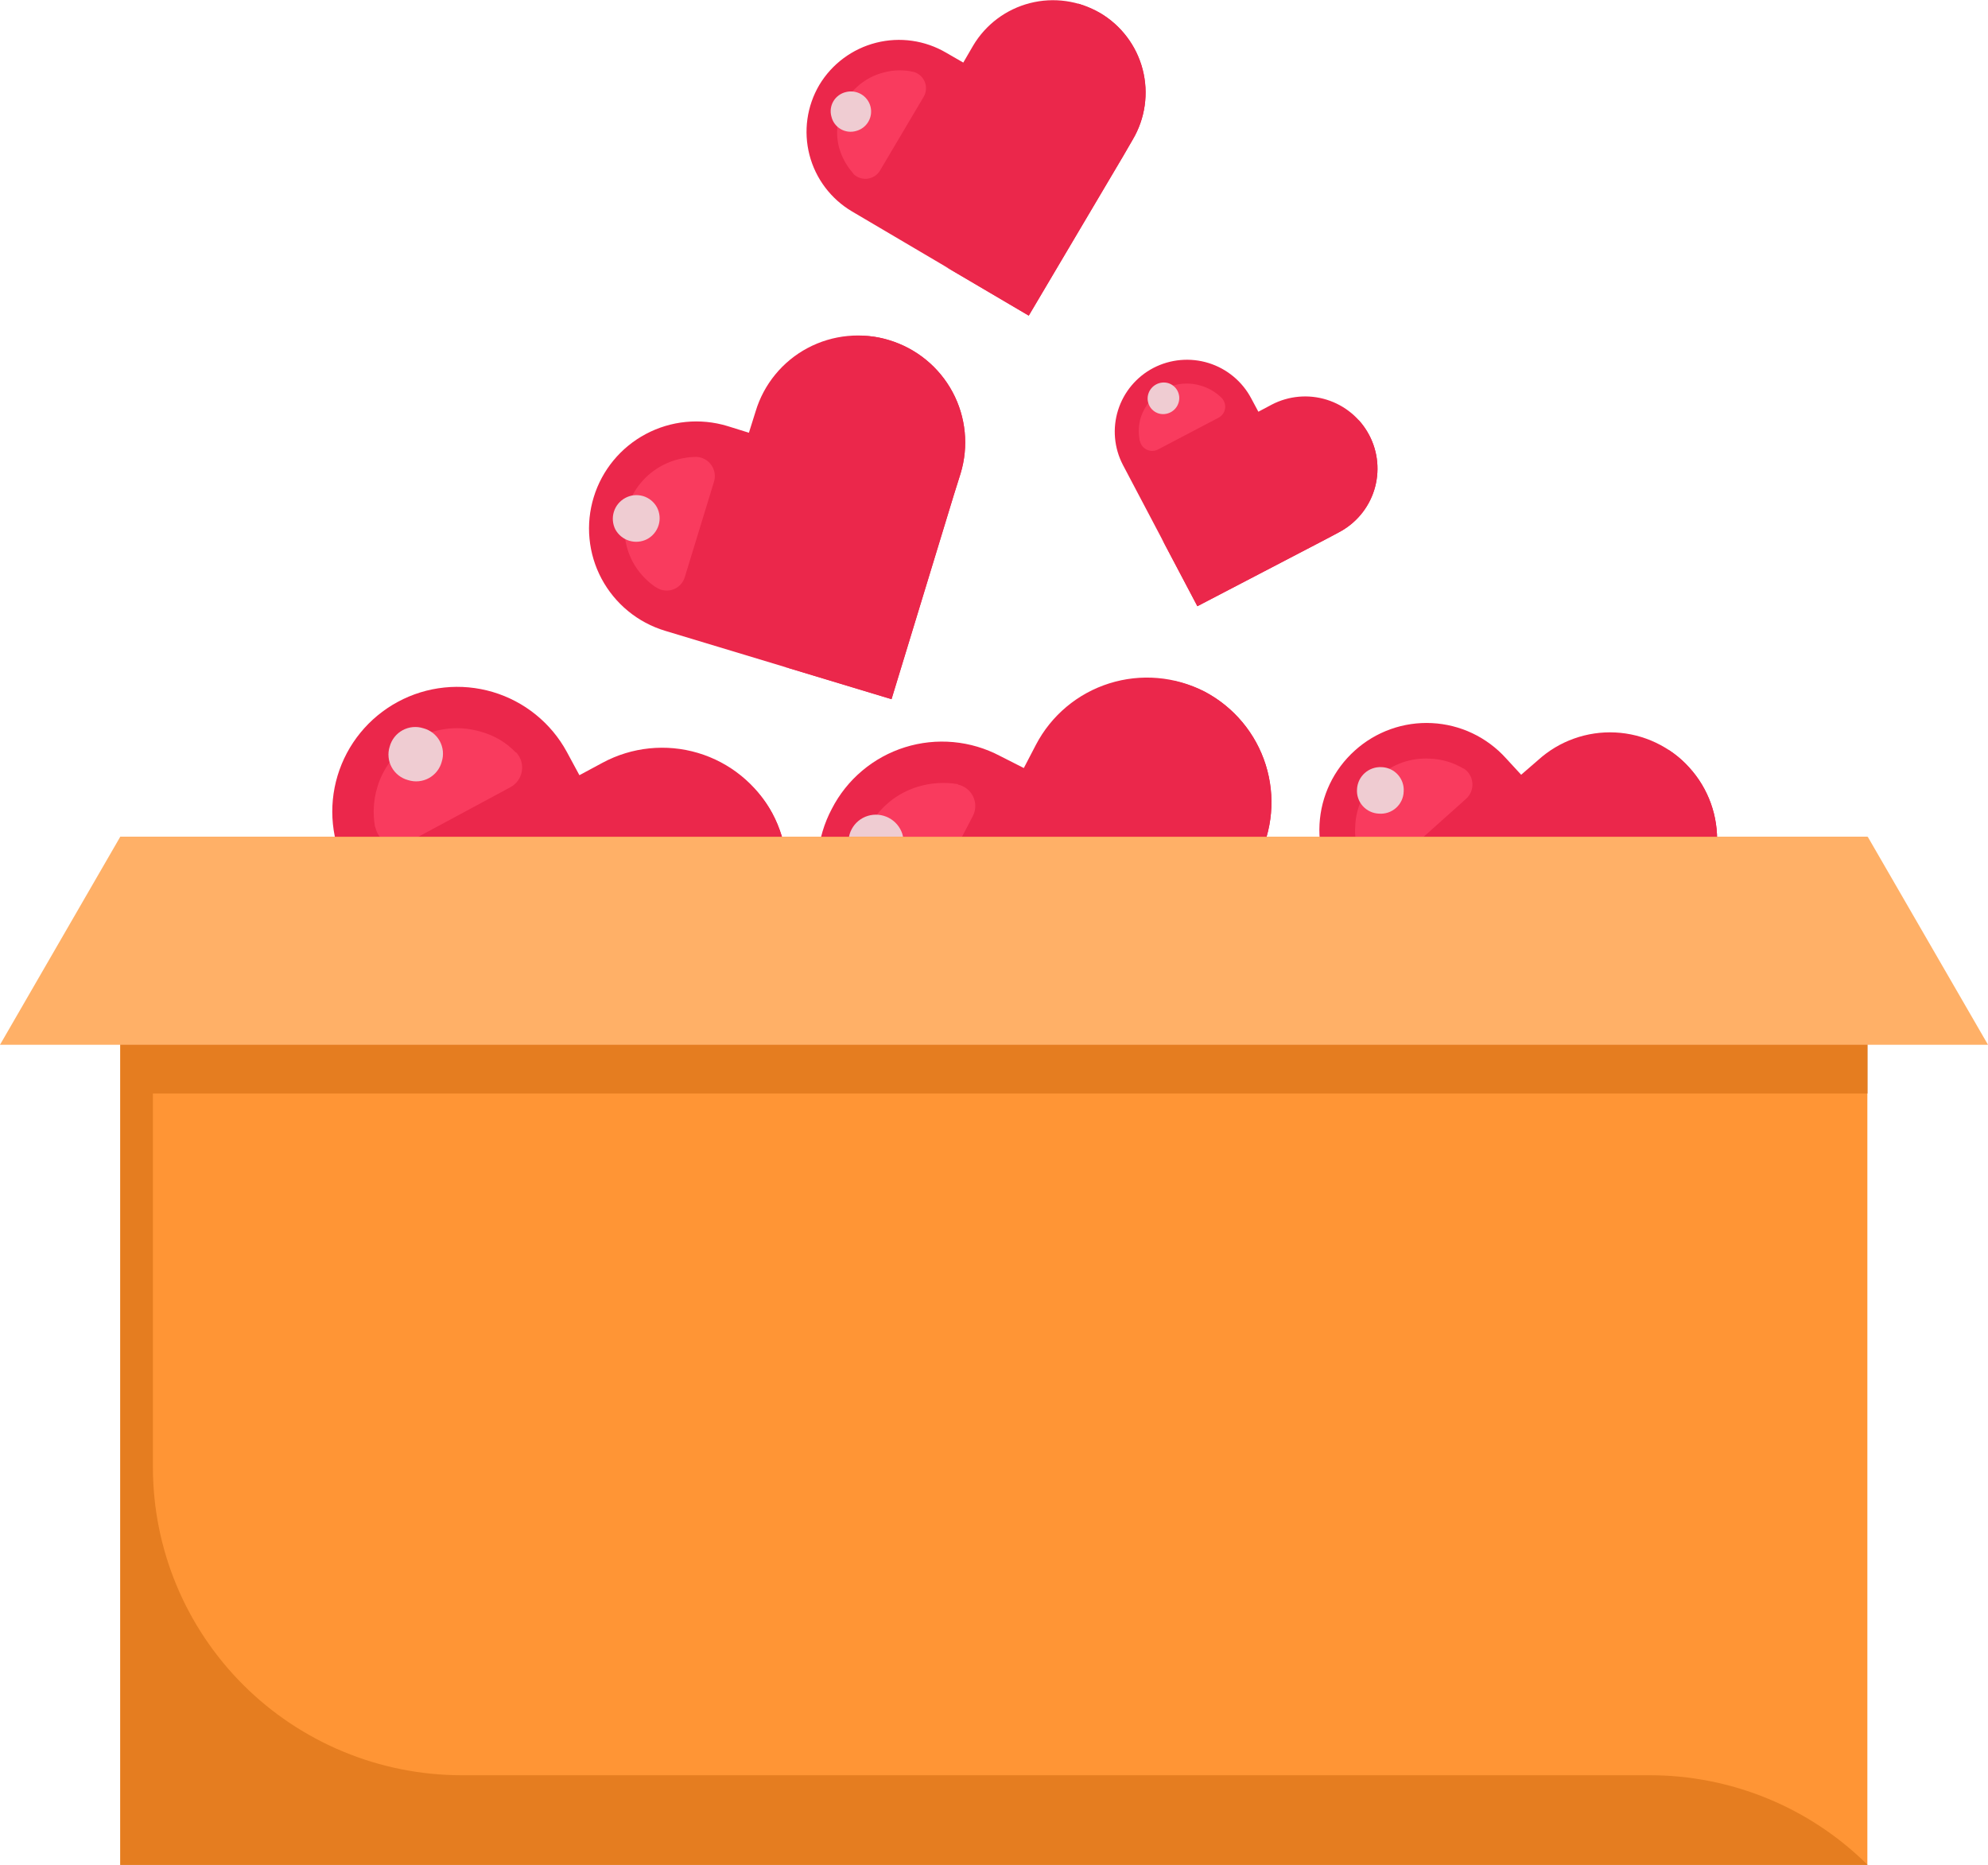 <svg width="113" height="106" viewBox="0 0 113 106" fill="none" xmlns="http://www.w3.org/2000/svg">
<g clip-path="url(#clip0_806_13801)">
<path d="M50.548 19.335C49.783 19.1 48.979 19.019 48.182 19.095C47.386 19.171 46.612 19.404 45.906 19.779C45.2 20.154 44.575 20.666 44.069 21.283C43.561 21.9 43.182 22.611 42.952 23.375L42.569 24.594L41.346 24.213C39.801 23.746 38.133 23.909 36.709 24.667C35.285 25.424 34.22 26.714 33.749 28.253C33.514 29.017 33.431 29.82 33.508 30.616C33.584 31.412 33.817 32.185 34.193 32.89C34.57 33.596 35.083 34.221 35.702 34.729C36.321 35.237 37.035 35.618 37.803 35.85L50.675 39.737L54.218 28.126L54.601 26.907C55.07 25.367 54.906 23.704 54.146 22.285C53.386 20.865 52.092 19.804 50.548 19.335Z" fill="#EB274B"/>
<path d="M50.548 19.335C50.044 19.177 49.521 19.091 48.993 19.081C50.136 19.782 51.013 20.84 51.488 22.09C51.963 23.341 52.009 24.713 51.618 25.992L51.236 27.237L48.661 35.621C48.533 36.044 48.323 36.437 48.042 36.778C47.761 37.119 47.415 37.402 47.024 37.61C46.633 37.817 46.206 37.946 45.765 37.989C45.324 38.031 44.879 37.986 44.456 37.857L50.675 39.737L54.218 28.126L54.601 26.907C55.069 25.367 54.906 23.705 54.146 22.285C53.386 20.865 52.092 19.804 50.548 19.335Z" fill="#EB274B"/>
<path d="M39.562 25.967C38.895 25.976 38.24 26.141 37.65 26.449C36.698 26.954 35.984 27.812 35.661 28.838C35.352 29.871 35.462 30.984 35.967 31.937C36.27 32.492 36.698 32.971 37.216 33.335L37.344 33.411C37.484 33.495 37.641 33.547 37.804 33.561C37.968 33.575 38.132 33.552 38.284 33.493C38.437 33.434 38.574 33.341 38.685 33.221C38.796 33.101 38.878 32.958 38.924 32.801L40.581 27.389C40.632 27.23 40.646 27.06 40.62 26.895C40.595 26.729 40.532 26.571 40.436 26.434C40.34 26.296 40.214 26.182 40.066 26.101C39.919 26.02 39.755 25.974 39.587 25.967H39.562Z" fill="#F93B5E"/>
<path d="M37.344 28.837C37.507 29.151 37.539 29.516 37.434 29.854C37.329 30.191 37.095 30.474 36.783 30.641C36.468 30.803 36.102 30.836 35.763 30.731C35.425 30.627 35.141 30.394 34.973 30.082C34.819 29.771 34.79 29.412 34.895 29.081C34.999 28.749 35.228 28.471 35.534 28.304C35.688 28.219 35.857 28.166 36.031 28.147C36.206 28.128 36.383 28.144 36.551 28.193C36.719 28.243 36.876 28.326 37.012 28.436C37.148 28.547 37.261 28.683 37.344 28.837Z" fill="#EFCCD2"/>
<path d="M96.023 43.625C95.489 43.032 94.842 42.551 94.121 42.209C93.399 41.866 92.616 41.669 91.818 41.629C91.02 41.589 90.222 41.706 89.469 41.975C88.716 42.243 88.025 42.657 87.433 43.193L86.464 44.031L85.598 43.091C85.063 42.499 84.416 42.018 83.695 41.675C82.973 41.333 82.191 41.136 81.392 41.096C80.594 41.055 79.796 41.173 79.043 41.441C78.291 41.71 77.599 42.123 77.007 42.659C75.809 43.735 75.089 45.241 75.003 46.846C74.917 48.451 75.472 50.024 76.548 51.222L85.572 61.181L94.621 53.051L95.59 52.212C96.185 51.678 96.668 51.031 97.012 50.309C97.356 49.588 97.554 48.806 97.594 48.008C97.635 47.211 97.516 46.413 97.247 45.66C96.977 44.908 96.561 44.217 96.023 43.625Z" fill="#EB274B"/>
<path d="M96.023 43.625C95.673 43.232 95.27 42.89 94.825 42.608C95.436 43.796 95.638 45.152 95.398 46.466C95.159 47.779 94.491 48.977 93.5 49.875L92.531 50.739L85.98 56.633C85.653 56.929 85.27 57.157 84.855 57.305C84.438 57.452 83.997 57.516 83.556 57.493C83.115 57.469 82.683 57.358 82.286 57.167C81.888 56.976 81.532 56.708 81.239 56.379L85.572 61.181L94.621 53.051L95.59 52.212C96.185 51.678 96.668 51.031 97.012 50.309C97.356 49.588 97.554 48.806 97.594 48.008C97.635 47.211 97.516 46.413 97.247 45.66C96.977 44.908 96.562 44.217 96.023 43.625Z" fill="#EB274B"/>
<path d="M83.176 43.675C82.604 43.335 81.955 43.142 81.29 43.117C80.758 43.084 80.225 43.157 79.722 43.332C79.219 43.506 78.755 43.779 78.358 44.133C77.959 44.49 77.636 44.924 77.408 45.409C77.18 45.893 77.052 46.418 77.033 46.953C76.987 47.581 77.101 48.21 77.364 48.782C77.364 48.833 77.389 48.859 77.415 48.91C77.492 49.055 77.602 49.181 77.735 49.278C77.869 49.374 78.024 49.438 78.187 49.465C78.35 49.492 78.516 49.482 78.674 49.434C78.832 49.386 78.977 49.302 79.097 49.189L83.329 45.403C83.454 45.292 83.552 45.153 83.615 44.998C83.678 44.843 83.704 44.675 83.692 44.508C83.68 44.341 83.629 44.179 83.544 44.035C83.459 43.891 83.342 43.767 83.201 43.675H83.176Z" fill="#F93B5E"/>
<path d="M79.786 44.997C79.779 45.171 79.738 45.343 79.663 45.501C79.588 45.66 79.482 45.801 79.351 45.917C79.22 46.034 79.067 46.122 78.901 46.178C78.734 46.234 78.559 46.255 78.384 46.242C78.208 46.235 78.036 46.194 77.877 46.119C77.719 46.045 77.577 45.939 77.46 45.809C77.343 45.678 77.254 45.525 77.198 45.36C77.142 45.194 77.121 45.019 77.135 44.844C77.144 44.671 77.189 44.501 77.264 44.344C77.34 44.187 77.446 44.047 77.576 43.932C77.707 43.816 77.859 43.727 78.023 43.67C78.188 43.613 78.362 43.589 78.537 43.599C78.712 43.606 78.884 43.647 79.043 43.722C79.202 43.796 79.344 43.902 79.46 44.032C79.577 44.163 79.666 44.316 79.722 44.481C79.778 44.647 79.8 44.822 79.786 44.997Z" fill="#EFCCD2"/>
<path d="M43.895 46.216C42.999 44.562 41.48 43.33 39.673 42.792C37.867 42.254 35.919 42.453 34.259 43.345L32.934 44.057L32.22 42.735C31.777 41.919 31.177 41.199 30.453 40.614C29.73 40.029 28.899 39.592 28.007 39.328C27.114 39.064 26.178 38.977 25.252 39.074C24.326 39.17 23.428 39.447 22.61 39.89C20.957 40.783 19.726 42.292 19.187 44.087C18.647 45.882 18.842 47.816 19.73 49.468L27.198 63.239L39.689 56.506L41.014 55.795C42.667 54.902 43.898 53.393 44.438 51.598C44.977 49.803 44.782 47.868 43.895 46.216Z" fill="#EB274B"/>
<path d="M43.895 46.216C43.603 45.675 43.234 45.178 42.799 44.743C43.167 46.258 43.022 47.853 42.385 49.278C41.749 50.703 40.657 51.877 39.281 52.619L37.956 53.33L28.932 58.183C28.479 58.432 27.981 58.589 27.467 58.645C26.953 58.701 26.433 58.654 25.937 58.507C25.441 58.361 24.98 58.117 24.579 57.791C24.179 57.465 23.847 57.063 23.604 56.608L27.198 63.239L39.689 56.506L41.014 55.795C42.667 54.902 43.898 53.393 44.438 51.598C44.978 49.803 44.782 47.868 43.895 46.216Z" fill="#EB274B"/>
<path d="M29.314 42.761C28.778 42.202 28.099 41.798 27.352 41.592C26.755 41.41 26.127 41.347 25.506 41.408C24.885 41.469 24.282 41.653 23.732 41.948C23.18 42.242 22.693 42.643 22.299 43.127C21.905 43.611 21.612 44.169 21.438 44.768C21.23 45.477 21.186 46.225 21.31 46.953L21.361 47.106C21.41 47.291 21.501 47.463 21.627 47.608C21.753 47.753 21.912 47.866 22.089 47.94C22.267 48.014 22.459 48.046 22.651 48.033C22.843 48.021 23.03 47.964 23.197 47.868L29.008 44.743C29.18 44.651 29.328 44.521 29.441 44.363C29.554 44.206 29.63 44.024 29.662 43.833C29.694 43.642 29.681 43.445 29.626 43.26C29.57 43.074 29.472 42.903 29.34 42.761H29.314Z" fill="#F93B5E"/>
<path d="M25.108 43.294C25.056 43.491 24.964 43.674 24.838 43.834C24.712 43.994 24.555 44.126 24.377 44.224C24.198 44.321 24.001 44.381 23.798 44.401C23.595 44.42 23.391 44.398 23.197 44.336C23 44.284 22.816 44.192 22.655 44.067C22.495 43.941 22.362 43.785 22.264 43.607C22.166 43.428 22.106 43.232 22.087 43.03C22.067 42.828 22.089 42.624 22.151 42.431C22.204 42.234 22.296 42.051 22.422 41.891C22.547 41.731 22.704 41.599 22.883 41.501C23.062 41.404 23.259 41.343 23.462 41.324C23.665 41.305 23.869 41.327 24.063 41.389C24.26 41.441 24.444 41.533 24.605 41.658C24.765 41.783 24.898 41.94 24.996 42.118C25.093 42.296 25.154 42.493 25.173 42.695C25.192 42.897 25.171 43.101 25.108 43.294Z" fill="#EFCCD2"/>
<path d="M68.468 39.305C66.795 38.44 64.845 38.273 63.048 38.84C61.251 39.407 59.753 40.662 58.883 42.329L58.195 43.65L56.844 42.964C56.02 42.529 55.118 42.261 54.19 42.176C53.261 42.091 52.325 42.191 51.435 42.47C50.546 42.749 49.721 43.201 49.009 43.801C48.296 44.4 47.71 45.135 47.285 45.962C46.848 46.783 46.579 47.683 46.494 48.608C46.409 49.534 46.509 50.467 46.789 51.353C47.069 52.24 47.523 53.062 48.124 53.772C48.726 54.482 49.463 55.066 50.293 55.49L64.211 62.731L70.762 50.18L71.476 48.859C72.339 47.193 72.507 45.254 71.944 43.465C71.38 41.676 70.131 40.181 68.468 39.305Z" fill="#EB274B"/>
<path d="M68.468 39.305C67.918 39.031 67.335 38.826 66.734 38.696C67.889 39.746 68.663 41.149 68.935 42.684C69.207 44.218 68.962 45.8 68.238 47.182L67.55 48.503L62.783 57.599C62.3 58.512 61.475 59.199 60.486 59.508C59.498 59.817 58.427 59.725 57.507 59.25L64.211 62.731L70.762 50.18L71.476 48.858C72.339 47.192 72.507 45.254 71.943 43.465C71.38 41.676 70.131 40.181 68.468 39.305Z" fill="#EB274B"/>
<path d="M54.448 44.565C53.682 44.437 52.896 44.489 52.154 44.717C51.56 44.899 51.008 45.197 50.531 45.594C50.053 45.991 49.661 46.479 49.376 47.029C49.084 47.579 48.904 48.181 48.847 48.8C48.79 49.419 48.857 50.044 49.044 50.637C49.264 51.343 49.649 51.987 50.166 52.517L50.293 52.644C50.439 52.764 50.609 52.851 50.793 52.897C50.976 52.943 51.167 52.948 51.352 52.912C51.538 52.875 51.713 52.798 51.865 52.686C52.017 52.574 52.142 52.429 52.23 52.263L55.289 46.394C55.38 46.224 55.431 46.035 55.436 45.842C55.441 45.649 55.402 45.458 55.32 45.283C55.239 45.108 55.117 44.954 54.966 44.834C54.815 44.714 54.637 44.63 54.448 44.59V44.565Z" fill="#F93B5E"/>
<path d="M51.287 47.385C51.407 47.776 51.367 48.198 51.176 48.56C50.985 48.921 50.659 49.193 50.268 49.316C50.074 49.383 49.868 49.411 49.663 49.397C49.458 49.383 49.258 49.328 49.075 49.236C48.892 49.143 48.73 49.015 48.597 48.859C48.465 48.702 48.365 48.521 48.305 48.325C48.242 48.13 48.218 47.924 48.235 47.72C48.252 47.516 48.31 47.317 48.405 47.135C48.5 46.953 48.63 46.791 48.788 46.66C48.946 46.528 49.128 46.429 49.325 46.369C49.72 46.249 50.147 46.288 50.514 46.478C50.881 46.668 51.158 46.993 51.287 47.385Z" fill="#EFCCD2"/>
<path d="M62.529 0.737C61.325 0.032 59.889 -0.169 58.537 0.178C57.185 0.526 56.026 1.394 55.315 2.592L54.754 3.557L53.785 2.998C52.584 2.291 51.151 2.086 49.8 2.429C48.448 2.772 47.287 3.634 46.571 4.827C45.864 6.027 45.663 7.458 46.011 8.806C46.36 10.154 47.231 11.309 48.432 12.018L58.476 17.938L63.829 8.893L64.389 7.927C65.097 6.727 65.298 5.296 64.95 3.949C64.601 2.601 63.73 1.446 62.529 0.737Z" fill="#EB274B"/>
<path d="M62.529 0.737C62.132 0.517 61.713 0.338 61.279 0.203C62.094 1.029 62.611 2.1 62.749 3.249C62.887 4.399 62.639 5.561 62.044 6.555L61.483 7.521L57.609 14.05C57.419 14.382 57.165 14.672 56.861 14.904C56.557 15.136 56.21 15.306 55.84 15.403C55.47 15.5 55.084 15.523 54.705 15.469C54.326 15.416 53.961 15.288 53.632 15.092L58.475 17.938L63.829 8.893L64.389 7.927C65.097 6.727 65.298 5.297 64.95 3.949C64.601 2.601 63.73 1.446 62.529 0.737Z" fill="#EB274B"/>
<path d="M51.95 4.091C51.387 3.959 50.8 3.968 50.242 4.116C49.336 4.344 48.558 4.919 48.075 5.717C47.838 6.114 47.682 6.555 47.617 7.013C47.551 7.47 47.577 7.937 47.693 8.384C47.839 8.909 48.1 9.395 48.458 9.807L48.534 9.909C48.639 10.005 48.764 10.077 48.9 10.119C49.036 10.162 49.18 10.173 49.321 10.154C49.462 10.134 49.598 10.084 49.717 10.007C49.837 9.929 49.938 9.826 50.013 9.706L52.511 5.488C52.582 5.362 52.624 5.222 52.633 5.078C52.643 4.934 52.62 4.789 52.566 4.655C52.512 4.521 52.429 4.401 52.322 4.303C52.216 4.205 52.088 4.133 51.95 4.091Z" fill="#F93B5E"/>
<path d="M49.477 6.047C49.555 6.34 49.513 6.652 49.36 6.914C49.207 7.176 48.956 7.367 48.662 7.444C48.516 7.486 48.363 7.498 48.213 7.48C48.062 7.461 47.917 7.413 47.786 7.337C47.655 7.261 47.541 7.159 47.45 7.038C47.36 6.917 47.295 6.778 47.26 6.631C47.218 6.486 47.206 6.334 47.224 6.184C47.243 6.034 47.291 5.889 47.368 5.759C47.444 5.628 47.546 5.514 47.668 5.424C47.789 5.334 47.928 5.269 48.075 5.234C48.369 5.157 48.682 5.199 48.945 5.351C49.208 5.504 49.4 5.754 49.477 6.047Z" fill="#EFCCD2"/>
<path d="M77.823 24.721C77.318 23.762 76.452 23.042 75.415 22.718C74.379 22.394 73.255 22.493 72.291 22.994L71.527 23.4L71.119 22.638C70.609 21.677 69.739 20.956 68.698 20.632C67.657 20.309 66.529 20.409 65.562 20.91C64.599 21.413 63.877 22.276 63.552 23.31C63.227 24.343 63.326 25.463 63.828 26.424L68.06 34.453L75.325 30.667L76.09 30.26C76.569 30.011 76.995 29.67 77.342 29.256C77.689 28.843 77.951 28.365 78.112 27.85C78.273 27.335 78.33 26.794 78.281 26.257C78.231 25.72 78.076 25.198 77.823 24.721Z" fill="#EB274B"/>
<path d="M77.823 24.721C77.657 24.408 77.452 24.118 77.211 23.858C77.412 24.739 77.317 25.663 76.939 26.485C76.561 27.306 75.922 27.982 75.121 28.406L74.356 28.787L69.08 31.531C68.549 31.809 67.929 31.866 67.356 31.69C66.782 31.514 66.302 31.119 66.021 30.591L68.06 34.453L75.325 30.667L76.09 30.26C76.569 30.011 76.995 29.67 77.342 29.257C77.689 28.843 77.951 28.365 78.112 27.85C78.273 27.335 78.33 26.794 78.281 26.257C78.231 25.72 78.076 25.198 77.823 24.721Z" fill="#EB274B"/>
<path d="M69.437 22.613C69.116 22.294 68.722 22.059 68.29 21.927C67.947 21.817 67.585 21.777 67.227 21.807C66.868 21.838 66.519 21.939 66.199 22.105C65.563 22.45 65.081 23.021 64.848 23.705C64.722 24.117 64.696 24.552 64.772 24.976C64.771 25.011 64.78 25.046 64.797 25.077C64.823 25.185 64.873 25.285 64.943 25.369C65.014 25.454 65.104 25.522 65.205 25.566C65.307 25.61 65.417 25.631 65.528 25.625C65.638 25.62 65.746 25.589 65.842 25.535L69.233 23.756C69.336 23.707 69.426 23.635 69.495 23.545C69.565 23.454 69.611 23.349 69.631 23.237C69.651 23.125 69.644 23.01 69.61 22.901C69.576 22.793 69.517 22.694 69.437 22.613Z" fill="#F93B5E"/>
<path d="M66.989 22.892C66.919 23.119 66.762 23.31 66.552 23.424C66.343 23.537 66.098 23.566 65.868 23.502C65.752 23.467 65.645 23.41 65.553 23.333C65.461 23.256 65.385 23.162 65.33 23.055C65.275 22.948 65.243 22.831 65.234 22.712C65.226 22.592 65.242 22.472 65.281 22.359C65.358 22.136 65.516 21.952 65.725 21.843C65.934 21.734 66.177 21.709 66.403 21.774C66.516 21.809 66.62 21.865 66.71 21.941C66.8 22.016 66.875 22.108 66.93 22.212C66.984 22.316 67.017 22.429 67.028 22.546C67.038 22.663 67.025 22.78 66.989 22.892Z" fill="#EFCCD2"/>
<path d="M106.143 47.563H6.832V105.99H106.143V47.563Z" fill="#FF9535"/>
<path opacity="0.4" d="M106.169 62.147V47.588H6.832V106H106.169C104.537 104.378 102.602 103.091 100.471 102.215C98.341 101.339 96.059 100.89 93.755 100.893H26.23C21.576 100.886 17.116 99.039 13.827 95.757C10.539 92.475 8.692 88.026 8.692 83.387V62.147H106.169Z" fill="#BF5C02"/>
<path d="M113 59.377H0L6.831 47.563H106.169L113 59.377Z" fill="#FFB067"/>
</g>
<defs>
<clipPath id="clip0_806_13801">
<rect width="113" height="106" fill="white"/>
</clipPath>
</defs>
</svg>
